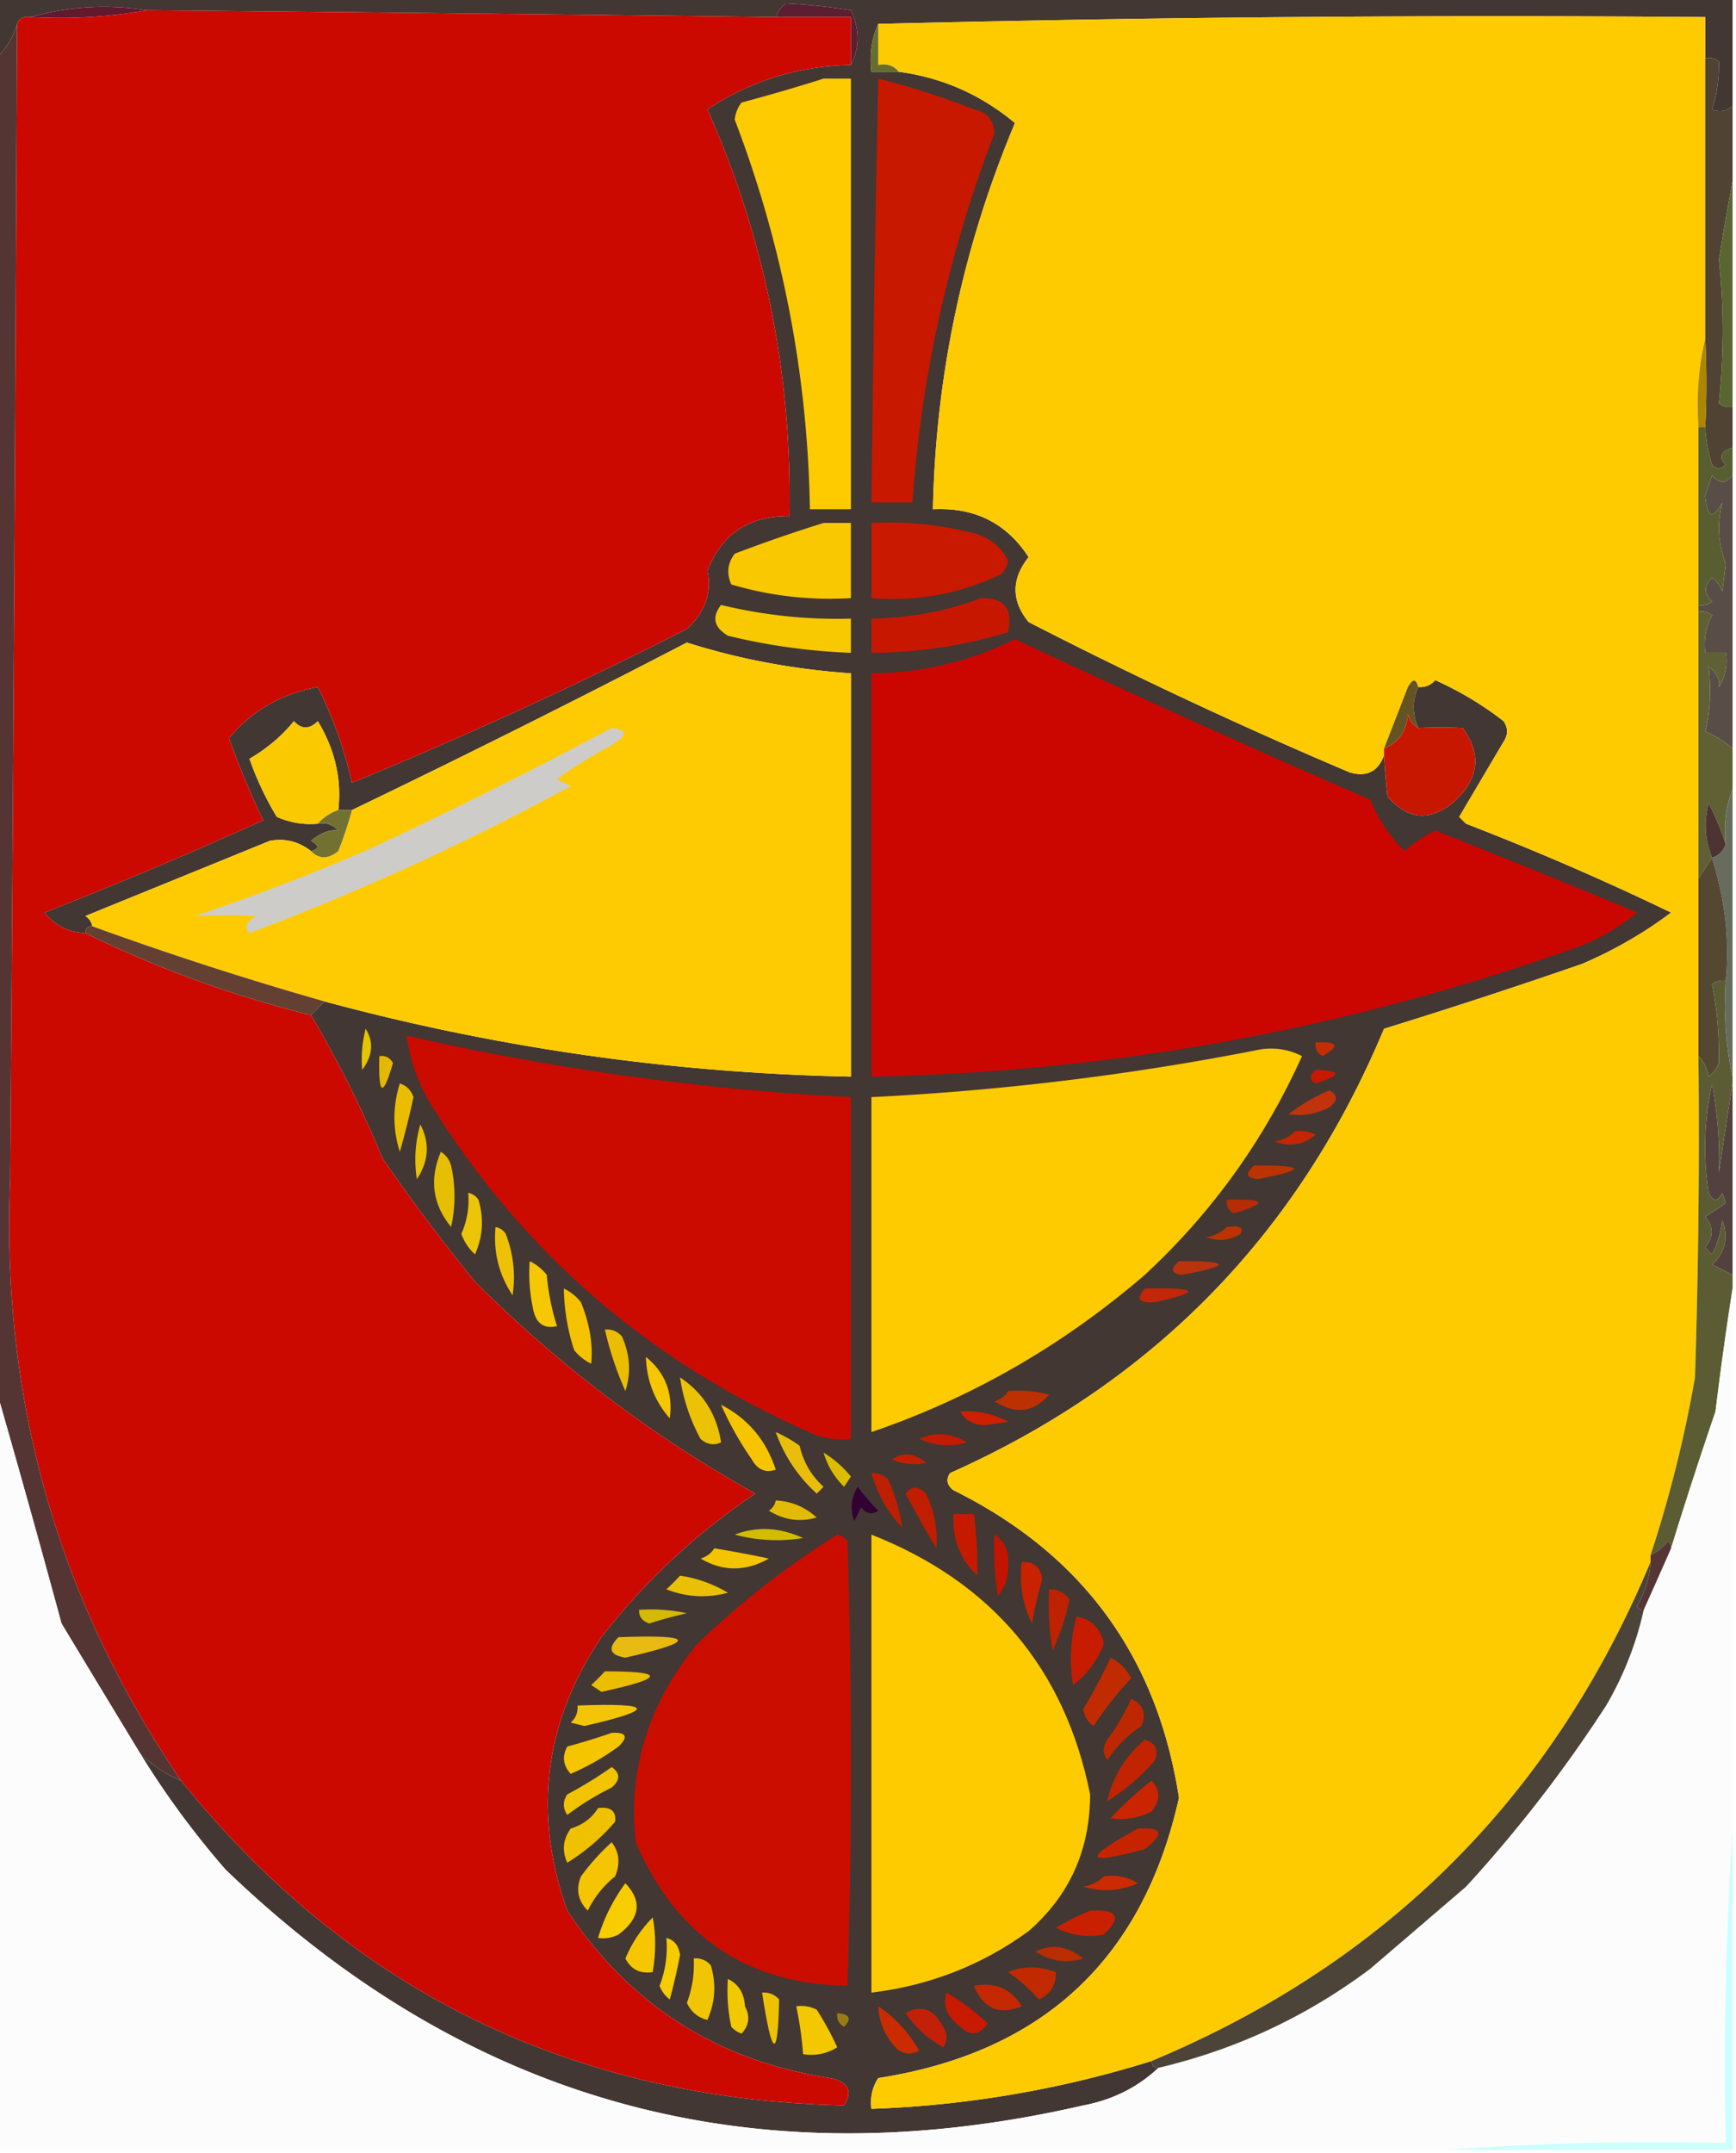 <svg xmlns="http://www.w3.org/2000/svg" width="254" height="315" style="shape-rendering:geometricPrecision;text-rendering:geometricPrecision;image-rendering:optimizeQuality;fill-rule:evenodd;clip-rule:evenodd"><path style="opacity:1" fill="#423732" d="M-.5-.5h254v16c-.923.803-1.923.97-3 .5.714-2.19 1.047-4.524 1-7a2.427 2.427 0 0 0-2-.5v-6c-40.503-.332-80.837.001-121 1-.968 2.107-1.302 4.44-1 7h4c6.37.85 12.037 3.35 17 7.5-7.594 18.065-11.594 36.898-12 56.5 6.095-.314 10.762 2.02 14 7-2.544 3.217-2.544 6.384 0 9.5a709.06 709.06 0 0 0 47 22c2.455.706 4.122-.127 5-2.5.108 1.709.275 3.709.5 6 2.93 3.366 6.097 3.699 9.5 1 3.89-3.415 4.39-7.081 1.5-11a67.103 67.103 0 0 0-6.5 0c-.88-2.111-.88-4.111 0-6 .996.086 1.829-.248 2.5-1 3.636 1.64 6.97 3.64 10 6 .667 1 .667 2 0 3l-6.5 11 1 1c10.26 3.967 20.26 8.3 30 13-3.971 2.99-8.304 5.49-13 7.5a917.12 917.12 0 0 1-29 9.5c-12.555 30.056-33.722 51.722-63.5 65-.617.949-.451 1.782.5 2.5 18.816 9.308 29.816 24.308 33 45-5.261 23.59-19.928 37.257-44 41-.88 1.356-1.214 2.856-1 4.5a155.443 155.443 0 0 0 41-7c0 .667.333 1 1 1-3.046 2.857-6.713 4.69-11 5.5-48.236 11.098-90.069-.402-125.5-34.5a127.288 127.288 0 0 1-12.5-17c1.705 1.692 3.705 3.025 6 4 24.777 30.72 57.11 46.553 97 47.5 1.291-2.09.624-3.424-2-4-16.491-2.491-29.324-10.658-38.5-24.5-5.058-14.203-3.391-27.537 5-40a96.262 96.262 0 0 1 22.5-21 186.154 186.154 0 0 1-41-31 279.464 279.464 0 0 1-13.5-18 168.348 168.348 0 0 0-10.5-21l2-2a319.458 319.458 0 0 0 77 11v-59c-8.335-.569-16.335-2.069-24-4.5a1803.525 1803.525 0 0 1-49 24.5h-2c.506-4.526-.494-8.859-3-13-1.22 1.211-2.387 1.211-3.5 0-1.773 2.177-3.94 4.01-6.5 5.5a45.972 45.972 0 0 0 4 8.5 11.987 11.987 0 0 0 6 1c1.175-.219 2.175.114 3 1-1.188-.193-2.522.307-4 1.5 1.238.69 1.238 1.19 0 1.5-1.784-1.393-3.784-1.893-6-1.5l-27 11c.556.383.89.883 1 1.5-.667 0-1 .333-1 1-2.429-.085-4.429-1.085-6-3a681.403 681.403 0 0 0 32-13.5 131.785 131.785 0 0 1-5-12c3.281-3.985 7.615-6.485 13-7.5a61.701 61.701 0 0 1 5 14 656.228 656.228 0 0 0 49-22.5c2.678-2.467 3.678-5.3 3-8.5 2.065-5.374 6.065-8.04 12-8 .392-20.785-3.608-40.618-12-59.5 6.308-4.164 13.308-6.33 21-6.5 1.3-2.524 1.3-5.19 0-8a85.462 85.462 0 0 0-9.5-1c-.717.544-1.217 1.21-1.5 2-30.961-.387-61.628-.72-92-1-5.794-.909-11.46-.576-17 1-.992-.172-1.658.162-2 1a11.45 11.45 0 0 1-3 5v-9z"/><path style="opacity:1" fill="#611930" d="M21.5 1.5c-5.475.989-11.142 1.322-17 1 5.54-1.576 11.206-1.909 17-1z"/><path style="opacity:1" fill="#5b1f31" d="M124.5 9.5v-7h-11c.283-.79.783-1.456 1.5-2 3.106.148 6.273.481 9.5 1 1.3 2.81 1.3 5.476 0 8z"/><path style="opacity:1" fill="#cb0900" d="M21.5 1.5c30.372.28 61.039.613 92 1h11v7c-7.692.17-14.692 2.336-21 6.5 8.392 18.882 12.392 38.715 12 59.5-5.935-.04-9.935 2.626-12 8 .678 3.2-.322 6.033-3 8.5a656.228 656.228 0 0 1-49 22.5 61.701 61.701 0 0 0-5-14c-5.385 1.015-9.719 3.515-13 7.5a131.785 131.785 0 0 0 5 12 681.403 681.403 0 0 1-32 13.5c1.571 1.915 3.571 2.915 6 3 10.482 5.163 21.482 9.163 33 12a168.348 168.348 0 0 1 10.5 21 279.464 279.464 0 0 0 13.5 18 186.154 186.154 0 0 0 41 31 96.262 96.262 0 0 0-22.5 21c-8.391 12.463-10.058 25.797-5 40 9.176 13.842 22.009 22.009 38.5 24.5 2.624.576 3.291 1.91 2 4-39.89-.947-72.223-16.78-97-47.5-18.021-26.417-26.354-55.751-25-88 .426-55.304.76-111.638 1-169 .342-.838 1.008-1.172 2-1 5.858.322 11.525-.011 17-1z"/><path style="opacity:1" fill="#fecb00" d="M249.5 8.5v41c-.985 4.134-1.318 8.468-1 13v92c.167 15.67 0 31.337-.5 47a185.342 185.342 0 0 1-6.5 26v1c-14.333 34.333-38.667 58.667-73 73a155.443 155.443 0 0 1-41 7c-.214-1.644.12-3.144 1-4.5 24.072-3.743 38.739-17.41 44-41-3.184-20.692-14.184-35.692-33-45-.951-.718-1.117-1.551-.5-2.5 29.778-13.278 50.945-34.944 63.5-65a917.12 917.12 0 0 0 29-9.5c4.696-2.01 9.029-4.51 13-7.5-9.74-4.7-19.74-9.033-30-13l-1-1 6.5-11c.667-1 .667-2 0-3-3.03-2.36-6.364-4.36-10-6-.671.752-1.504 1.086-2.5 1-.31-1.238-.81-1.238-1.5 0a2831.633 2831.633 0 0 0-3.5 9v1c-.878 2.373-2.545 3.206-5 2.5a709.06 709.06 0 0 1-47-22c-2.544-3.116-2.544-6.283 0-9.5-3.238-4.98-7.905-7.314-14-7 .406-19.602 4.406-38.435 12-56.5-4.963-4.15-10.63-6.65-17-7.5-.709-.904-1.709-1.237-3-1v-6a3660.842 3660.842 0 0 1 121-1v6z"/><path style="opacity:1" fill="#676e2d" d="M128.5 3.5v6c1.291-.237 2.291.096 3 1h-4c-.302-2.56.032-4.893 1-7z"/><path style="opacity:1" fill="#fdcb00" d="M120.5 11.5h4v63h-6c-.331-19.655-3.998-38.655-11-57a4.932 4.932 0 0 1 1-2.5 271.039 271.039 0 0 0 12-3.5z"/><path style="opacity:1" fill="#c81800" d="M128.5 11.5c4.754 1.19 9.421 2.69 14 4.5 1.91.408 2.91 1.575 3 3.5-6.678 17.39-10.678 35.39-12 54h-6c.223-20.84.556-41.507 1-62z"/><path style="opacity:1" fill="#504334" d="M249.5 8.5a2.427 2.427 0 0 1 2 .5c.047 2.476-.286 4.81-1 7 1.077.47 2.077.303 3-.5v11a493.364 493.364 0 0 0-2 11.5c.75 6.751.75 13.751 0 21a2.427 2.427 0 0 0 2 .5v6c-1.733.508-2.066 1.341-1 2.5-.667.667-1.333.667-2 0a20.979 20.979 0 0 1-1-5.5c.213-4.187.213-8.52 0-13v-41z"/><path style="opacity:1" fill="#5a6632" d="M253.5 26.5v33a2.427 2.427 0 0 1-2-.5c.75-7.249.75-14.249 0-21a493.364 493.364 0 0 1 2-11.5z"/><path style="opacity:1" fill="#ab8704" d="M249.5 49.5c.213 4.48.213 8.813 0 13h-1c-.318-4.532.015-8.866 1-13z"/><path style="opacity:1" fill="#594e47" d="M253.5 69.5v40a16.58 16.58 0 0 0-4-2.5c.721-2.781.887-5.948.5-9.5 1.204.97 1.704 1.97 1.5 3 .952-1.545 1.285-3.212 1-5h-3c-.239-1.967.094-3.8 1-5.5a2.427 2.427 0 0 0-2-.5v-1a2.427 2.427 0 0 0 2-.5c-1.231-1.183-1.231-2.35 0-3.5a4.458 4.458 0 0 1 1.5 2l.5-4c-1.121-2.996-1.287-5.996-.5-9-1.383 2.576-2.217 2.242-2.5-1l1-3c1.027 1.291 2.027 1.291 3 0z"/><path style="opacity:1" fill="#595e30" d="M248.5 62.5h1a20.979 20.979 0 0 0 1 5.5c.667.667 1.333.667 2 0-1.066-1.159-.733-1.992 1-2.5v4c-.973 1.291-1.973 1.291-3 0l-1 3c.283 3.242 1.117 3.576 2.5 1-.787 3.004-.621 6.004.5 9l-.5 4a4.458 4.458 0 0 0-1.5-2c-1.231 1.15-1.231 2.317 0 3.5a2.427 2.427 0 0 1-2 .5v-26z"/><path style="opacity:1" fill="#c91900" d="M127.5 76.5c5.08-.25 10.08.25 15 1.5 2.313.64 3.98 1.974 5 4a3.944 3.944 0 0 1-1 2c-6.01 2.868-12.343 4.035-19 3.5v-11z"/><path style="opacity:1" fill="#f9c800" d="M120.5 76.5h4v11c-5.994.35-11.828-.318-17.5-2-.72-1.612-.554-3.112.5-4.5a221.5 221.5 0 0 1 13-4.5z"/><path style="opacity:1" fill="#c81701" d="M143.5 87.5c3.41-.116 4.744 1.55 4 5a70.37 70.37 0 0 1-20 3v-5c5.637-.085 10.971-1.085 16-3z"/><path style="opacity:1" fill="#f8c901" d="M105.5 88.5a72.258 72.258 0 0 0 19 2v5a90.047 90.047 0 0 1-18-2.5c-2.048-1.226-2.381-2.726-1-4.5z"/><path style="opacity:1" fill="#fecb02" d="M47.5 146.5a505.55 505.55 0 0 1-34-11c-.11-.617-.444-1.117-1-1.5l27-11c2.216-.393 4.216.107 6 1.5 1.172 1.205 2.505 1.205 4 0a54.3 54.3 0 0 0 2-6 1803.525 1803.525 0 0 0 49-24.5c7.665 2.431 15.665 3.931 24 4.5v59a319.458 319.458 0 0 1-77-11z"/><path style="opacity:1" fill="#cb0600" d="M148.5 93.5a1887.192 1887.192 0 0 0 52 23.5c1.166 2.867 2.832 5.367 5 7.5a19.953 19.953 0 0 1 4.5-3 1686.598 1686.598 0 0 1 29.5 12 29.996 29.996 0 0 1-10 5.5c-32.977 11.663-66.977 17.83-102 18.5v-59c7.503-.076 14.503-1.742 21-5z"/><path style="opacity:1" fill="#645424" d="M207.5 100.5c-.88 1.889-.88 3.889 0 6-.722-.418-1.222-1.084-1.5-2-.22 2.473-1.386 4.14-3.5 5 1.151-2.974 2.317-5.974 3.5-9 .69-1.238 1.19-1.238 1.5 0z"/><path style="opacity:1" fill="#fac900" d="M49.5 118.5c-1.21.432-2.21 1.099-3 2a11.987 11.987 0 0 1-6-1 45.972 45.972 0 0 1-4-8.5c2.56-1.49 4.727-3.323 6.5-5.5 1.113 1.211 2.28 1.211 3.5 0 2.506 4.141 3.506 8.474 3 13z"/><path style="opacity:1" fill="#ceccc9" d="M89.5 106.5c2.342.275 2.342 1.108 0 2.5a66.053 66.053 0 0 0-8 5l2 1a373.087 373.087 0 0 1-47 21.5c-.793-.855-.46-1.689 1-2.5a105.516 105.516 0 0 0-9 0 306.195 306.195 0 0 0 26-10 760.854 760.854 0 0 0 35-17.5z"/><path style="opacity:1" fill="#c81700" d="M207.5 106.5a67.103 67.103 0 0 1 6.5 0c2.89 3.919 2.39 7.585-1.5 11-3.403 2.699-6.57 2.366-9.5-1a176.068 176.068 0 0 1-.5-6v-1c2.114-.86 3.28-2.527 3.5-5 .278.916.778 1.582 1.5 2z"/><path style="opacity:1" fill="#5f6034" d="M248.5 89.5a2.427 2.427 0 0 1 2 .5c-.906 1.7-1.239 3.533-1 5.5h3c.285 1.788-.048 3.455-1 5 .204-1.03-.296-2.03-1.5-3 .387 3.552.221 6.719-.5 9.5a16.58 16.58 0 0 1 4 2.5v6c-.973 2.448-1.306 5.115-1 8a41.362 41.362 0 0 0-2.5-6c-.722 2.761-.555 5.427.5 8l-2 3v-39z"/><path style="opacity:1" fill="#4e3333" d="M252.5 123.5c-.333 1-1 1.667-2 2-1.055-2.573-1.222-5.239-.5-8a41.362 41.362 0 0 1 2.5 6z"/><path style="opacity:1" fill="#676c5d" d="M253.5 115.5v42c-.986-4.47-1.319-9.137-1-14 .608-5.739-.058-11.739-2-18 1-.333 1.667-1 2-2-.306-2.885.027-5.552 1-8z"/><path style="opacity:1" fill="#737132" d="M49.5 118.5h2a54.3 54.3 0 0 1-2 6c-1.495 1.205-2.828 1.205-4 0 1.238-.31 1.238-.81 0-1.5 1.478-1.193 2.812-1.693 4-1.5-.825-.886-1.825-1.219-3-1 .79-.901 1.79-1.568 3-2z"/><path style="opacity:1" fill="#644032" d="M13.5 135.5a505.55 505.55 0 0 0 34 11l-2 2c-11.518-2.837-22.518-6.837-33-12 0-.667.333-1 1-1z"/><path style="opacity:1" fill="#554833" d="M250.5 125.5c1.942 6.261 2.608 12.261 2 18a2.428 2.428 0 0 0-2 .5c.728 3.465 1.061 7.298 1 11.5a4.457 4.457 0 0 1-1.5 2c-.232-1.237-.732-2.237-1.5-3v-26l2-3z"/><path style="opacity:1" fill="#e5c500" d="M53.5 150.5c1.209 1.935 1.042 3.935-.5 6a17.642 17.642 0 0 1 .5-6z"/><path style="opacity:1" fill="#c32e00" d="M192.5 152.5c3.297-.171 3.631.495 1 2-.798-.457-1.131-1.124-1-2z"/><path style="opacity:1" fill="#cb0a00" d="M59.5 151.5a377.863 377.863 0 0 0 65 9v50a12.93 12.93 0 0 1-5-.5c-24.031-10.368-42.865-26.534-56.5-48.5a25.611 25.611 0 0 1-3.5-10z"/><path style="opacity:1" fill="#fdcb00" d="M184.5 153.5a9.86 9.86 0 0 1 6 1c-5.518 12.243-13.184 22.91-23 32-12 10.323-25.333 17.989-40 23v-49c19.303-.963 38.303-3.296 57-7z"/><path style="opacity:1" fill="#e5b800" d="M55.5 154.5c.876-.131 1.543.202 2 1-1.489 5.146-2.156 4.813-2-1z"/><path style="opacity:1" fill="#c71900" d="M192.5 156.5c3.839.112 3.839.779 0 2-.963-.47-.963-1.137 0-2z"/><path style="opacity:1" fill="#ebbd00" d="M58.5 158.5c.978.311 1.645.978 2 2a123.004 123.004 0 0 1-2 8c-1.053-3.315-1.053-6.648 0-10z"/><path style="opacity:1" fill="#c1330c" d="M194.5 159.5c1.274.689 1.274 1.523 0 2.5-1.947.991-3.947 1.325-6 1 1.932-1.459 3.932-2.625 6-3.5z"/><path style="opacity:1" fill="#534140" d="M253.5 158.5v28l-3-1.5c1.918-1.77 2.418-3.937 1.5-6.5a14.72 14.72 0 0 1-1.5 5l-1-1c1.247-1.542 1.247-3.042 0-4.5a127.818 127.818 0 0 0 3-2l-.5-1.5c-.667 1.333-1.333 1.333-2 0a43.233 43.233 0 0 1 .5-16c.836 4.637 1.17 8.97 1 13 .667-4.482 1.334-8.816 2-13z"/><path style="opacity:1" fill="#e8c100" d="M61.5 164.5c1.41 2.678 1.243 5.344-.5 8a18.164 18.164 0 0 1 .5-8z"/><path style="opacity:1" fill="#c52500" d="M189.5 165.5a4.934 4.934 0 0 1 3 .5c-1.772 1.487-3.772 1.82-6 1 1.237-.232 2.237-.732 3-1.5z"/><path style="opacity:1" fill="#e6bf03" d="M64.5 168.5c.722.418 1.222 1.084 1.5 2 .667 3 .667 6 0 9-2.706-3.308-3.206-6.975-1.5-11z"/><path style="opacity:1" fill="#bd3300" d="M183.5 170.5c7.609-.055 7.775.612.5 2-1.684-.183-1.85-.85-.5-2z"/><path style="opacity:1" fill="#ecc508" d="M68.5 174.5c.617.111 1.117.444 1.5 1 .818 2.727.652 5.394-.5 8a7.292 7.292 0 0 1-2-3 11.99 11.99 0 0 0 1-6z"/><path style="opacity:1" fill="#b52c05" d="M179.5 175.5c5.813-.156 6.146.511 1 2-.798-.457-1.131-1.124-1-2z"/><path style="opacity:1" fill="#efc106" d="M72.5 179.5c.617.111 1.117.444 1.5 1 1.124 2.942 1.458 5.942 1 9-2.003-3-2.836-6.333-2.5-10z"/><path style="opacity:1" fill="#bc3300" d="M179.5 179.5c1.847-.266 2.514.068 2 1-1.598.985-3.265 1.151-5 .5 1.237-.232 2.237-.732 3-1.5z"/><path style="opacity:1" fill="#5b5c34" d="M252.5 143.5c-.319 4.863.014 9.53 1 14v1c-.666 4.184-1.333 8.518-2 13 .17-4.03-.164-8.363-1-13a43.233 43.233 0 0 0-.5 16c.667 1.333 1.333 1.333 2 0l.5 1.5c-.789.546-1.789 1.213-3 2 1.247 1.458 1.247 2.958 0 4.5l1 1a14.72 14.72 0 0 0 1.5-5c.918 2.563.418 4.73-1.5 6.5l3 1.5v2a526.277 526.277 0 0 0-2.5 18 691.634 691.634 0 0 0-6.5 20c.065-.438-.101-.772-.5-1-.708.881-1.542 1.547-2.5 2a185.342 185.342 0 0 0 6.5-26c.5-15.663.667-31.33.5-47 .768.763 1.268 1.763 1.5 3a4.457 4.457 0 0 0 1.5-2c.061-4.202-.272-8.035-1-11.5a2.428 2.428 0 0 1 2-.5z"/><path style="opacity:1" fill="#f5c803" d="M77.5 184.5c.958.453 1.792 1.119 2.5 2a33.995 33.995 0 0 0 1.5 7.5c-1.909.448-3.076-.385-3.5-2.5a24.939 24.939 0 0 1-.5-7z"/><path style="opacity:1" fill="#b9330f" d="M172.5 184.5c7.609-.055 7.775.612.5 2-1.684-.183-1.85-.85-.5-2z"/><path style="opacity:1" fill="#c12708" d="M167.5 188.5c7.927-.201 8.427.466 1.5 2-2.359.176-2.859-.491-1.5-2z"/><path style="opacity:1" fill="#f5c200" d="M82.5 188.5c.958.453 1.792 1.119 2.5 2 1.28 3.173 1.78 6.173 1.5 9a7.253 7.253 0 0 1-2.5-2 30.446 30.446 0 0 1-1.5-9z"/><path style="opacity:1" fill="#ebbd00" d="M88.5 194.5c.996-.086 1.83.248 2.5 1 1.19 2.694 1.356 5.361.5 8a48.976 48.976 0 0 1-3-9z"/><path style="opacity:1" fill="#f6c600" d="M94.5 198.5c2.828 2.281 3.995 5.281 3.5 9-2.224-2.538-3.39-5.538-3.5-9z"/><path style="opacity:1" fill="#553534" d="M2.5 3.5c-.24 57.362-.574 113.696-1 169-1.354 32.249 6.979 61.583 25 88-2.295-.975-4.295-2.308-6-4a7545.968 7545.968 0 0 1-11.5-19 2325.712 2325.712 0 0 0-9.5-34V8.5a11.45 11.45 0 0 0 3-5z"/><path style="opacity:1" fill="#ecc204" d="M99.5 201.5c3.379 2.249 5.379 5.416 6 9.5-1.049.492-2.049.326-3-.5a26.91 26.91 0 0 1-3-9z"/><path style="opacity:1" fill="#fcfcfc" d="M253.5 188.5v79a529.493 529.493 0 0 0-1 46 420.766 420.766 0 0 0-41 1H-.5v-111a2325.712 2325.712 0 0 1 9.5 34c3.859 6.397 7.692 12.73 11.5 19a127.288 127.288 0 0 0 12.5 17c35.431 34.098 77.264 45.598 125.5 34.5 4.287-.81 7.954-2.643 11-5.5 11.357-2.679 21.691-7.512 31-14.5l14-12a200.418 200.418 0 0 0 20.5-26.5 48.379 48.379 0 0 0 5.5-14c1.317-2.928 2.65-5.928 4-9a691.634 691.634 0 0 1 6.5-20 526.277 526.277 0 0 1 2.5-18z"/><path style="opacity:1" fill="#cc2000" d="M140.5 206.5c2.489-.202 4.823.298 7 1.5l-3.5.5c-1.681-.108-2.848-.775-3.5-2z"/><path style="opacity:1" fill="#f7c500" d="M105.5 205.5c3.944 2.031 6.61 5.198 8 9.5-1.496.507-2.663.007-3.5-1.5a47.848 47.848 0 0 1-4.5-8z"/><path style="opacity:1" fill="#bd3002" d="M147.5 203.5a18.453 18.453 0 0 1 6 .5c-2.22 2.629-4.886 2.963-8 1 .916-.278 1.582-.778 2-1.5z"/><path style="opacity:1" fill="#c21b00" d="M134.5 210.5c2.226-1.059 4.559-.892 7 .5-2.429.703-4.762.537-7-.5z"/><path style="opacity:1" fill="#c41e00" d="M130.5 213.5c1.589-1.121 3.256-.954 5 .5-1.697.384-3.363.218-5-.5z"/><path style="opacity:1" fill="#e9bd0c" d="M113.5 209.5a18.473 18.473 0 0 1 3.5 2c.536 2.369 1.703 4.369 3.5 6l-1 1a21.984 21.984 0 0 1-6-9z"/><path style="opacity:1" fill="#ddbc00" d="M120.5 212.5a15.736 15.736 0 0 1 4 3.5l-1 1.5c-1.452-1.44-2.452-3.106-3-5z"/><path style="opacity:1" fill="#be1f00" d="M127.5 215.5c.996-.086 1.829.248 2.5 1 1.028 2.344 1.694 4.677 2 7-2.157-2.317-3.657-4.984-4.5-8z"/><path style="opacity:1" fill="#320033" d="M125.5 217.5a30.233 30.233 0 0 0 3 3.5c-.949.617-1.782.451-2.5-.5l-1 2c-.64-1.765-.473-3.432.5-5z"/><path style="opacity:1" fill="#c11d00" d="M132.5 218.5c.813-1.153 1.813-1.153 3 0 1.218 2.588 1.718 5.255 1.5 8a176.62 176.62 0 0 1-4.5-8z"/><path style="opacity:1" fill="#e3ba05" d="M113.5 219.5c2.283.108 4.283.941 6 2.5-2.471.706-4.805.373-7-1 .556-.383.889-.883 1-1.5z"/><path style="opacity:1" fill="#c61a00" d="M139.5 221.5h3c.377 3.025.544 6.025.5 9-2.524-2.394-3.691-5.394-3.5-9z"/><path style="opacity:1" fill="#d2bc00" d="M107.5 224.5c3.24-1.242 6.574-1.076 10 .5a23.788 23.788 0 0 1-10-.5z"/><path style="opacity:1" fill="#c31400" d="M145.5 224.5c1.526.992 2.193 2.492 2 4.5.046 1.728-.454 3.228-1.5 4.5a40.914 40.914 0 0 1-.5-9z"/><path style="opacity:1" fill="#cb0d00" d="M122.5 224.5c.617.111 1.117.444 1.5 1 .667 21.667.667 43.333 0 65-14.695-.212-25.028-7.212-31-21-1.13-10.632 1.87-20.299 9-29 6.376-6.128 13.21-11.462 20.5-16z"/><path style="opacity:1" fill="#fdcb00" d="M127.5 224.5c17.643 6.963 28.31 19.629 32 38-.014 8.129-3.014 14.796-9 20-6.791 4.961-14.458 7.961-23 9v-67z"/><path style="opacity:1" fill="#f5c400" d="M104.5 226.5c2.666.433 5.332.933 8 1.5-3.4 1.923-6.734 1.923-10 0 .916-.278 1.582-.778 2-1.5z"/><path style="opacity:1" fill="#553635" d="M244.5 226.5c-1.35 3.072-2.683 6.072-4 9-.438.065-.772-.101-1-.5a14.828 14.828 0 0 0 2-6.5v-1c.958-.453 1.792-1.119 2.5-2 .399.228.565.562.5 1z"/><path style="opacity:1" fill="#c92200" d="M149.5 228.5c1.752-.082 2.752.751 3 2.5a56.738 56.738 0 0 0-1.5 6.5c-1.392-2.778-1.892-5.778-1.5-9z"/><path style="opacity:1" fill="#e9c006" d="M99.5 230.5a18.887 18.887 0 0 1 7 2.5c-3.054.821-6.054.655-9-.5a31.12 31.12 0 0 0 2-2z"/><path style="opacity:1" fill="#d6b806" d="M93.5 235.5c2.357-.163 4.69.003 7 .5a66.88 66.88 0 0 0-5.5 1.5c-1.03-.336-1.53-1.003-1.5-2z"/><path style="opacity:1" fill="#be2200" d="M153.5 232.5c1.256-.039 2.256.461 3 1.5a36.767 36.767 0 0 1-2.5 7.5 40.914 40.914 0 0 1-.5-9z"/><path style="opacity:1" fill="#c71c00" d="M157.5 236.5c2.201.358 3.535 1.692 4 4-.923 2.424-2.423 4.424-4.5 6a23.788 23.788 0 0 1 .5-10z"/><path style="opacity:1" fill="#e7bb12" d="M90.5 239.5c11.256-.415 11.589.585 1 3-2.303-.376-2.637-1.376-1-3z"/><path style="opacity:1" fill="#ecbe00" d="M88.5 244.5c8.959-.006 8.792.994-.5 3l-1.5-1a31.12 31.12 0 0 0 2-2z"/><path style="opacity:1" fill="#c12b02" d="M162.5 242.5c1.312.645 2.312 1.645 3 3a55.482 55.482 0 0 0-5.5 7c-.87-.608-1.37-1.441-1.5-2.5a81.838 81.838 0 0 0 4-7.5z"/><path style="opacity:1" fill="#f4c406" d="M84.5 249.5c11.233-.417 11.566.583 1 3l-2-.5c.752-.671 1.086-1.504 1-2.5z"/><path style="opacity:1" fill="#bd2800" d="M165.5 248.5c1.773.814 2.273 2.148 1.5 4-2 1.333-3.667 3-5 5-.667-1-.667-2 0-3a30.137 30.137 0 0 0 3.5-6z"/><path style="opacity:1" fill="#f5c500" d="M89.5 253.5c2.148-.111 2.481.556 1 2a36.168 36.168 0 0 1-7 4c-1.114-1.223-1.28-2.556-.5-4a96.631 96.631 0 0 0 6.5-2z"/><path style="opacity:1" fill="#c22300" d="M167.5 254.5c1.585.502 2.085 1.502 1.5 3a29.964 29.964 0 0 1-7 6c.764-3.507 2.598-6.507 5.5-9z"/><path style="opacity:1" fill="#f1c300" d="M89.5 258.5c1.276.886 1.276 1.886 0 3a40.818 40.818 0 0 0-6.5 4c-.667-1-.667-2 0-3a59.784 59.784 0 0 0 6.5-4z"/><path style="opacity:1" fill="#f0c100" d="M87.5 264.5c1.855-.228 2.688.439 2.5 2a29.97 29.97 0 0 1-7 6c-.797-1.759-.63-3.426.5-5 1.761-.535 3.094-1.535 4-3z"/><path style="opacity:1" fill="#ca2400" d="M168.5 260.5c1.301 1.384 1.301 2.884 0 4.5-1.947.991-3.947 1.325-6 1a45.494 45.494 0 0 1 6-5.5z"/><path style="opacity:1" fill="#c62400" d="M166.5 267.5c3.599-.238 3.933.762 1 3-8.878 2.447-9.212 1.447-1-3z"/><path style="opacity:1" fill="#f5c504" d="M89.5 269.5c1.113 1.446 1.28 3.113.5 5a14.505 14.505 0 0 0-4 5c-1.44-1.43-1.774-3.097-1-5a32.832 32.832 0 0 1 4.5-5z"/><path style="opacity:1" fill="#4c4438" d="M241.5 228.5a14.828 14.828 0 0 1-2 6.5c.228.399.562.565 1 .5a48.379 48.379 0 0 1-5.5 14 200.418 200.418 0 0 1-20.5 26.5l-14 12c-9.309 6.988-19.643 11.821-31 14.5-.667 0-1-.333-1-1 34.333-14.333 58.667-38.667 73-73z"/><path style="opacity:1" fill="#cc2a00" d="M161.5 274.5c1.788-.285 3.455.048 5 1-2.606 1.152-5.273 1.318-8 .5 1.237-.232 2.237-.732 3-1.5z"/><path style="opacity:1" fill="#f7cc00" d="M91.5 275.5c2.499 2.621 2.165 5.121-1 7.5a4.934 4.934 0 0 1-3 .5 25.834 25.834 0 0 1 4-8z"/><path style="opacity:1" fill="#c92000" d="M159.5 279.5c4.027-.219 4.694.948 2 3.5-2.413.484-4.746.15-7-1a39.445 39.445 0 0 1 5-2.5z"/><path style="opacity:1" fill="#f6c700" d="M95.5 280.5c.486 2.452.486 5.118 0 8-1.846.278-3.18-.389-4-2 .967-2.29 2.3-4.29 4-6z"/><path style="opacity:1" fill="#ccfefe" d="M253.5 267.5v47h-42a420.766 420.766 0 0 1 41-1 529.493 529.493 0 0 1 1-46z"/><path style="opacity:1" fill="#f6cc00" d="M97.5 283.5c1.15.291 1.816 1.124 2 2.5a91.787 91.787 0 0 1-1.5 6.5 4.451 4.451 0 0 1-1.5-2 15.42 15.42 0 0 0 1-7z"/><path style="opacity:1" fill="#b92d00" d="M151.5 285.5c2.356-1.18 4.689-.846 7 1-2.385.779-4.718.446-7-1z"/><path style="opacity:1" fill="#f2c504" d="M101.5 286.5c.996-.086 1.829.248 2.5 1 .818 2.727.652 5.394-.5 8-1.402-.365-2.402-1.199-3-2.5a15.894 15.894 0 0 0 1-6.5z"/><path style="opacity:1" fill="#c12a00" d="M147.5 288.5c2.162-.917 4.495-.917 7 0 .039 1.859-.794 3.192-2.5 4a25.14 25.14 0 0 0-4.5-4z"/><path style="opacity:1" fill="#f1c900" d="M106.5 289.5c1.545.73 2.378 2.063 2.5 4 .781 1.444.614 2.777-.5 4a3.647 3.647 0 0 1-1.5-1 24.935 24.935 0 0 1-.5-7z"/><path style="opacity:1" fill="#eec200" d="M111.5 291.5c.996-.086 1.829.248 2.5 1-.185 8.945-1.019 8.611-2.5-1z"/><path style="opacity:1" fill="#c42800" d="M142.5 290.5c3.096-.593 5.429.407 7 3-3.319 1.355-5.652.355-7-3z"/><path style="opacity:1" fill="#f4c800" d="M116.5 293.5a4.934 4.934 0 0 1 3 .5 43.725 43.725 0 0 1 3 5.5c-1.545.952-3.212 1.285-5 1a51.569 51.569 0 0 0-1-7z"/><path style="opacity:1" fill="#c81a00" d="M138.5 291.5a32.324 32.324 0 0 1 6 4.5c-1.149 1.744-2.483 1.911-4 .5-1.957-1.48-2.624-3.147-2-5z"/><path style="opacity:1" fill="#997c15" d="M122.5 294.5c1.837.139 2.17.806 1 2-.798-.457-1.131-1.124-1-2z"/><path style="opacity:1" fill="#c32009" d="M132.5 294.5c2.257-1.303 4.09-.636 5.5 2 .667 1 .667 2 0 3-2.276-1.262-4.109-2.929-5.5-5z"/><path style="opacity:1" fill="#ca2b00" d="M128.5 293.5c2.451 1.623 4.451 3.789 6 6.5-1.284.684-2.451.517-3.5-.5-1.559-1.717-2.392-3.717-2.5-6z"/></svg>